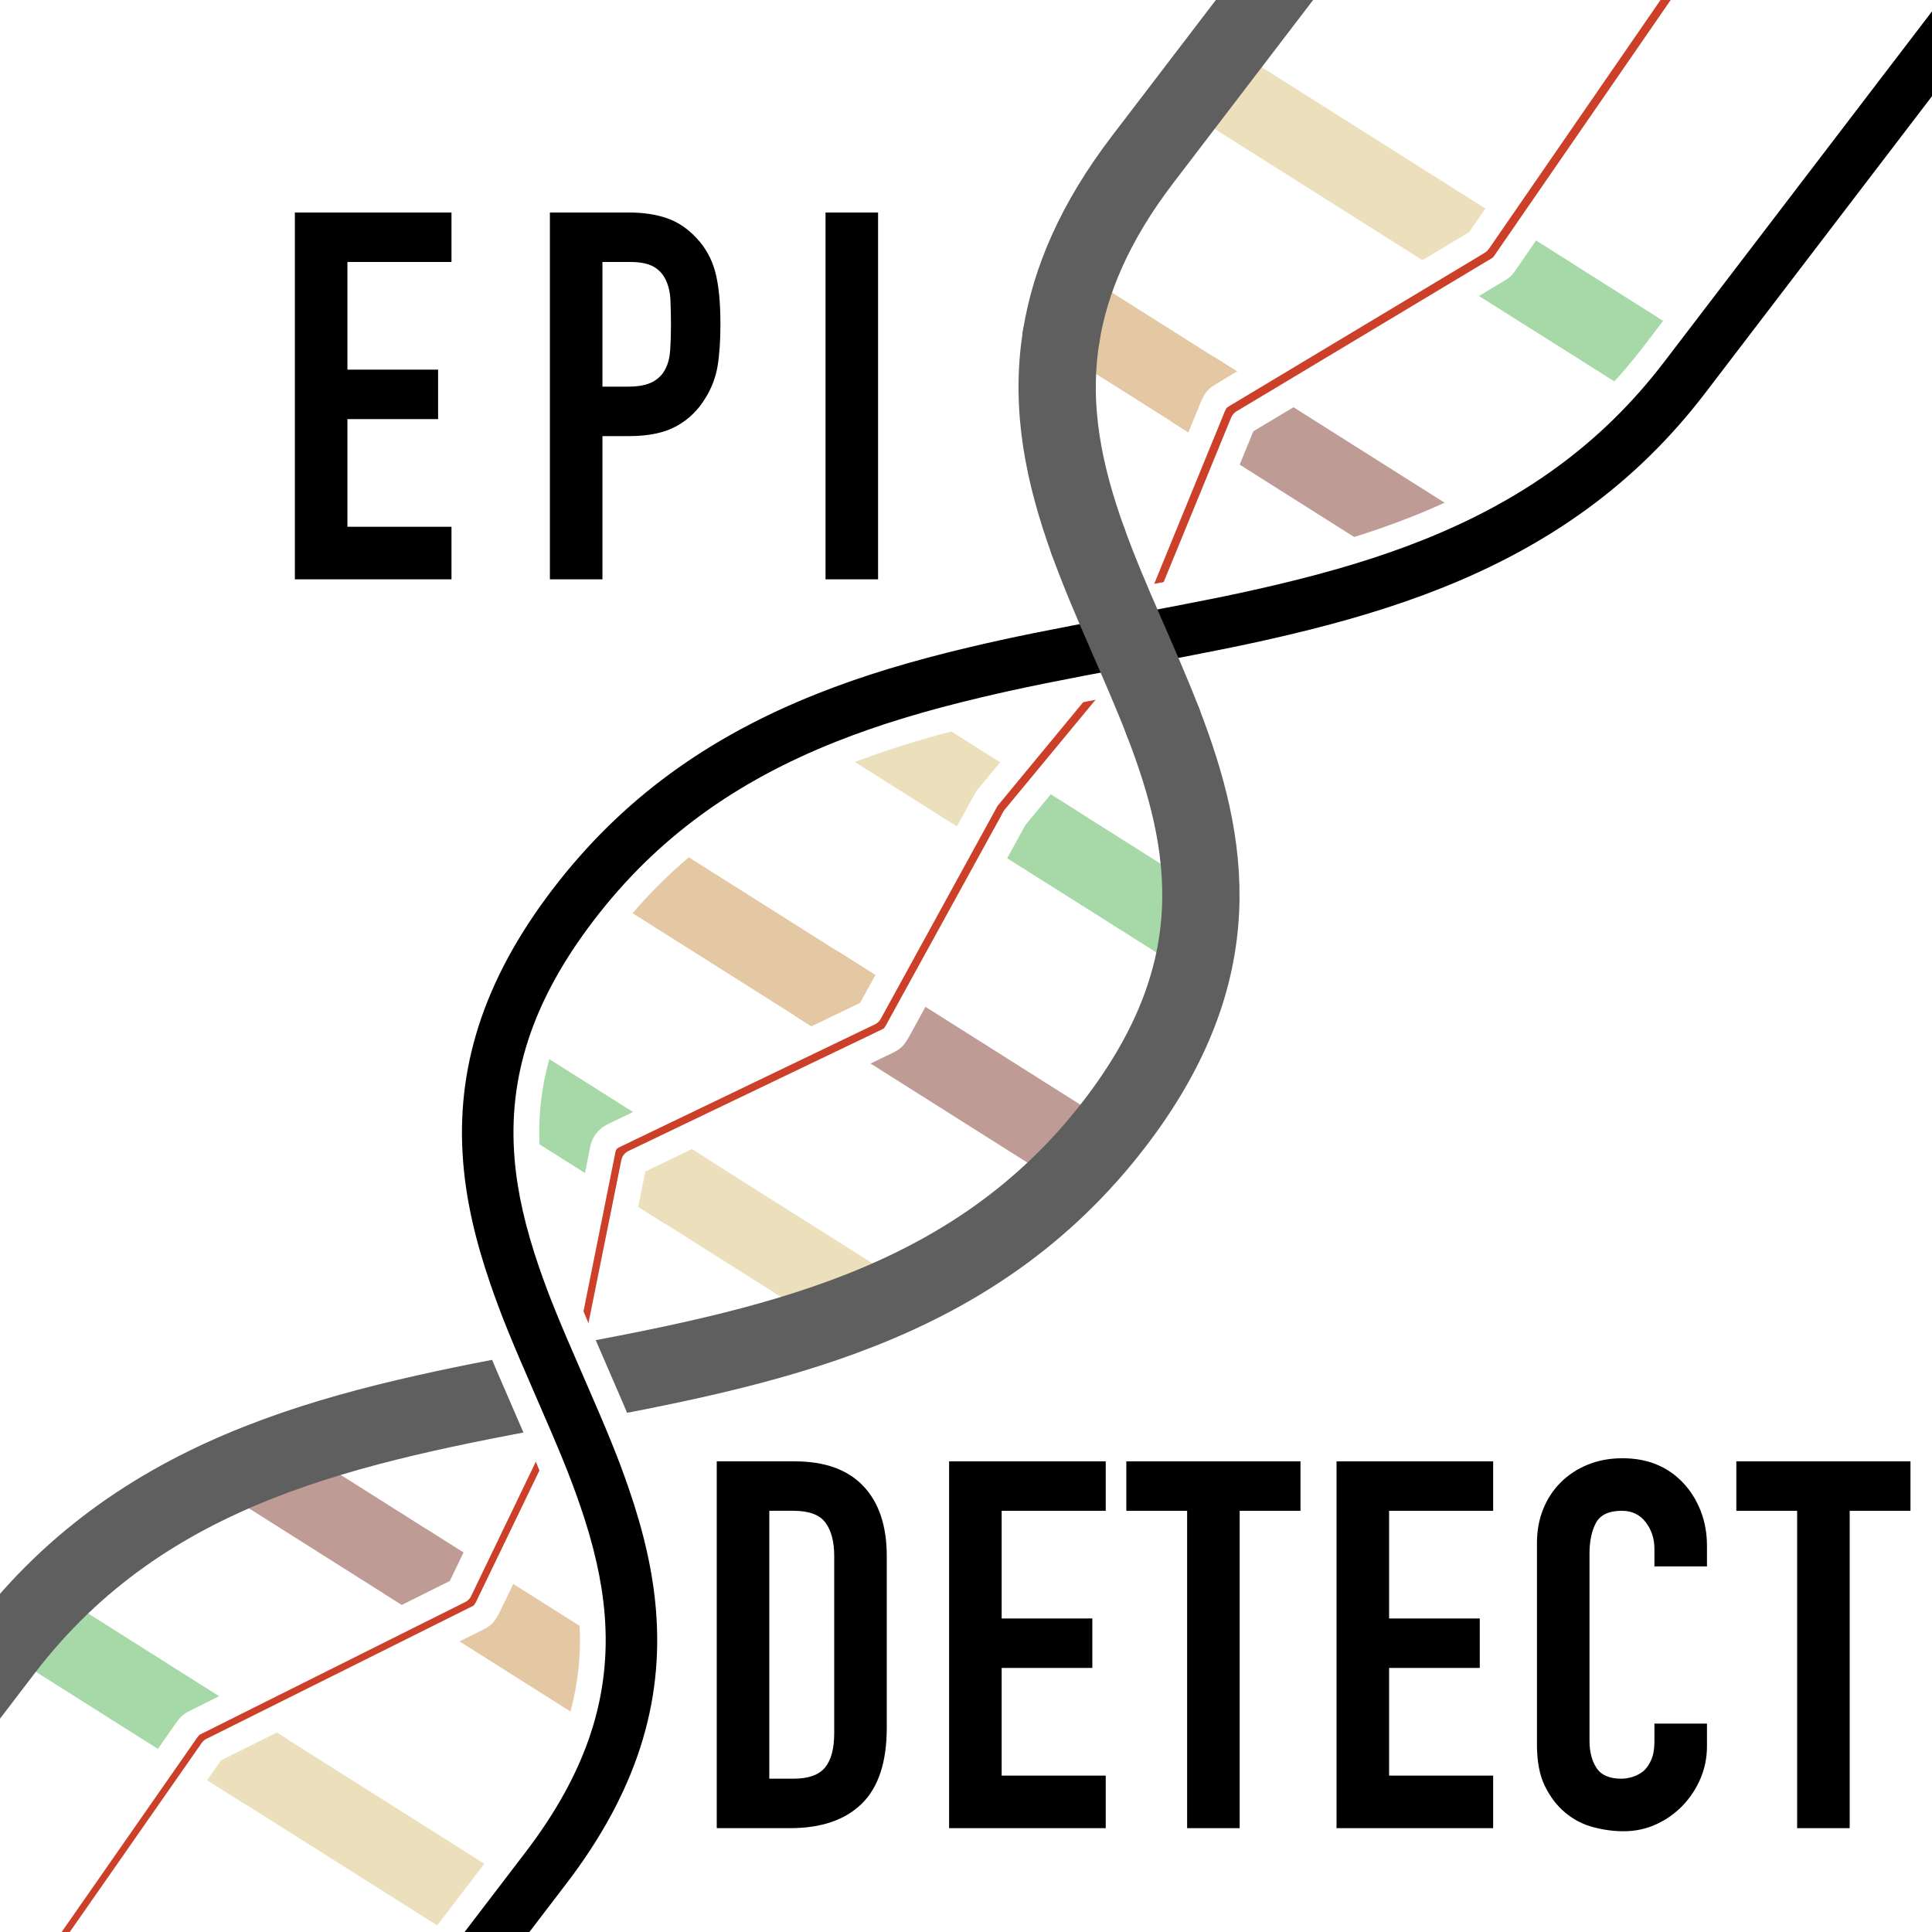 <?xml version="1.0" encoding="UTF-8" standalone="no"?>
<!DOCTYPE svg PUBLIC "-//W3C//DTD SVG 1.1//EN" "http://www.w3.org/Graphics/SVG/1.1/DTD/svg11.dtd">
<!-- Created with Vectornator (http://vectornator.io/) -->
<svg height="100%" stroke-miterlimit="10" style="fill-rule:nonzero;clip-rule:evenodd;stroke-linecap:round;stroke-linejoin:round;" version="1.1" viewBox="0 0 1500 1500" width="100%" xml:space="preserve" xmlns="http://www.w3.org/2000/svg" xmlns:vectornator="http://vectornator.io" xmlns:xlink="http://www.w3.org/1999/xlink">
<defs>
<filter color-interpolation-filters="sRGB" filterUnits="userSpaceOnUse" height="175.082" id="Filter" width="227.01" x="-2.61" y="1227.43">
<feGaussianBlur in="SourceGraphic" result="Blur" stdDeviation="0.223"/>
</filter>
<filter color-interpolation-filters="sRGB" filterUnits="userSpaceOnUse" height="210.605" id="Filter_2" width="283.231" x="138.431" y="1316.55">
<feGaussianBlur in="SourceGraphic" result="Blur" stdDeviation="0.223"/>
</filter>
<path d="M1414.61-192.567C1411.27-191.954 1408.15-190.073 1406.07-187.055C1341.74-93.766 1277.4-0.484 1213.06 92.805C1196.81 116.373 1180.56 139.954 1164.3 163.522C1160.24 169.414 1156.19 175.29 1152.12 181.182C1150.77 183.146 1149.42 185.104 1148.06 187.068C1147.93 187.269 1147.8 187.477 1147.63 187.665C1147.41 187.827 1147.18 187.942 1146.94 188.081C1145.36 189.03 1143.79 189.987 1142.21 190.935C1138.52 193.148 1134.83 195.367 1131.15 197.58C1117.98 205.483 1104.81 213.393 1091.64 221.296C1057.4 241.844 1023.16 262.393 988.919 282.946C978.911 288.954 968.885 294.947 958.877 300.955C956.77 302.22 954.649 303.481 952.542 304.746C951.488 305.379 950.407 305.922 949.404 306.632C947.855 307.728 946.07 308.631 944.823 310.061C943.484 311.596 942.75 313.563 941.788 315.358C941.294 316.28 941.011 317.29 940.614 318.258C939.821 320.194 939.028 322.132 938.235 324.068C934.865 332.296 931.498 340.514 928.128 348.742C916.235 377.783 904.34 406.846 892.447 435.887C886.698 449.924 880.952 463.954 875.204 477.991C873.222 482.831 871.224 487.679 869.242 492.52C868.647 493.972 868.07 495.403 867.476 496.855C867.332 497.204 867.166 497.566 867.027 497.916C866.938 498.068 866.83 498.18 866.725 498.308C866.461 498.627 866.176 498.936 865.912 499.256C865.121 500.214 864.344 501.182 863.552 502.14C860.913 505.336 858.258 508.526 855.619 511.722C847.966 520.99 840.325 530.271 832.673 539.539C817.631 557.755 802.583 575.956 787.544 594.174C782.794 599.927 778.053 605.688 773.304 611.441C771.72 613.359 770.127 615.272 768.544 617.19C767.731 618.175 766.874 619.152 766.162 620.213C765.397 621.352 764.809 622.57 764.149 623.774C743.897 660.691 723.644 697.61 703.392 734.528C696.641 746.834 689.903 759.147 683.153 771.453C680.983 775.408 678.803 779.351 676.633 783.306C676.09 784.296 675.536 785.298 674.993 786.289C674.662 786.448 674.329 786.611 673.998 786.77C672.409 787.534 670.834 788.276 669.245 789.04C664.476 791.332 659.711 793.638 654.943 795.929C640.108 803.059 625.261 810.177 610.427 817.307C566.453 838.442 522.464 859.594 478.49 880.729C476.043 881.905 473.639 883.011 471.732 885.048C470.498 886.367 469.547 887.89 468.876 889.567C467.92 891.957 467.562 894.884 467.065 897.361C466.457 900.386 465.844 903.414 465.236 906.439C461.794 923.581 458.37 940.701 454.928 957.844C449.259 986.078 443.587 1014.31 437.918 1042.55C436.095 1051.62 434.254 1060.7 432.432 1069.78C431.825 1072.81 431.241 1075.82 430.633 1078.85C430.431 1079.86 430.223 1080.86 430.021 1081.87C429.928 1082.32 429.82 1082.8 429.745 1083.27C429.091 1084.36 428.599 1085.65 428.049 1086.79C427.262 1088.43 426.498 1090.07 425.711 1091.7C422.958 1097.42 420.186 1103.12 417.433 1108.84C409.172 1126 400.915 1143.17 392.654 1160.33C384 1178.31 375.342 1196.29 366.688 1214.27C364.131 1219.58 361.565 1224.89 359.008 1230.2C358.256 1231.76 357.514 1233.32 356.762 1234.88C356.422 1235.05 356.087 1235.23 355.747 1235.4C353.559 1236.5 351.37 1237.59 349.182 1238.68C339.336 1243.6 329.483 1248.49 319.637 1253.41C278.064 1274.18 236.492 1294.95 194.919 1315.71C184.525 1320.9 174.135 1326.11 163.742 1331.3C160.459 1332.94 157.175 1334.57 153.893 1336.21C153.346 1336.48 152.789 1336.73 152.252 1337.03C151.036 1337.69 149.703 1338.18 148.638 1339.06C147.346 1340.13 146.362 1341.52 145.268 1342.8C144.576 1343.6 144.012 1344.62 143.404 1345.49C141.541 1348.16 139.688 1350.83 137.824 1353.5C131.199 1363 124.548 1372.52 117.923 1382.02C96.391 1412.9 74.883 1443.76 53.351 1474.64C-21.804 1582.42-97.006 1690.19-172.179 1797.96C-176.15 1803.65-174.75 1811.49-169.058 1815.47C-163.365 1819.44-155.525 1818.04-151.554 1812.34C-80.926 1711.11-10.316 1609.88 60.328 1508.66C83.945 1474.82 107.556 1440.96 131.173 1407.12C139.046 1395.84 146.919 1384.56 154.792 1373.28C157.278 1369.72 159.759 1366.17 162.245 1362.61C163.073 1361.42 163.914 1360.21 164.743 1359.02C164.751 1359.01 164.754 1358.99 164.763 1358.98C164.892 1358.91 165.029 1358.85 165.161 1358.79C165.708 1358.52 166.255 1358.24 166.802 1357.97C168.444 1357.15 170.085 1356.33 171.726 1355.51C176.651 1353.06 181.575 1350.6 186.499 1348.15C202.366 1340.23 218.233 1332.32 234.1 1324.41C266.927 1308.03 299.755 1291.67 332.584 1275.29C342.432 1270.38 352.28 1265.47 362.129 1260.56C364.317 1259.47 366.506 1258.38 368.694 1257.29C369.241 1257.01 369.808 1256.78 370.336 1256.47C371.872 1255.56 373.611 1254.89 374.879 1253.64C376.335 1252.21 377.241 1250.29 378.345 1248.57C378.835 1247.8 379.11 1246.95 379.504 1246.13C381.475 1242.05 383.465 1237.96 385.436 1233.87C392.334 1219.58 399.231 1205.26 406.129 1190.97C416.771 1168.91 427.404 1146.89 438.047 1124.83C441.594 1117.48 445.145 1110.13 448.693 1102.77C449.875 1100.32 451.066 1097.86 452.248 1095.41C452.888 1094.08 453.586 1092.79 454.05 1091.39C454.531 1089.94 454.746 1088.4 455.047 1086.91C455.353 1085.39 455.661 1083.89 455.966 1082.38C457.085 1076.84 458.198 1071.28 459.317 1065.73C462.572 1049.6 465.827 1033.49 469.082 1017.36C474.473 990.64 479.861 963.936 485.252 937.219C487.082 928.146 488.906 919.058 490.737 909.985C491.229 907.545 491.714 905.1 492.207 902.661C493.465 902.057 494.737 901.466 495.996 900.862C501.296 898.321 506.598 895.775 511.898 893.233C527.27 885.863 542.644 878.486 558.015 871.116C589.288 856.121 620.547 841.144 651.82 826.15C661.36 821.575 670.901 817.006 680.442 812.431C682.562 811.415 684.687 810.369 686.808 809.352C687.338 809.098 687.898 808.904 688.408 808.612C689.98 807.712 691.726 807.023 693.051 805.787C694.47 804.463 695.374 802.688 696.473 801.088C697.04 800.261 697.438 799.307 697.921 798.429C698.404 797.55 698.895 796.678 699.378 795.799C702.759 789.649 706.121 783.501 709.503 777.352C721.095 756.267 732.686 735.196 744.278 714.111C754.421 695.662 764.567 677.199 774.711 658.749C778.092 652.6 781.484 646.442 784.865 640.292C785.892 638.424 786.848 636.522 787.893 634.669C787.913 634.634 787.874 634.828 787.902 634.798C788.468 634.192 788.96 633.52 789.488 632.881C790.809 631.285 792.114 629.677 793.435 628.081C797.661 622.971 801.901 617.86 806.128 612.75C819.071 597.101 832.008 581.451 844.949 565.8C854.986 553.663 865.028 541.537 875.065 529.4C878.234 525.567 881.406 521.705 884.575 517.872C885.628 516.598 886.716 515.364 887.718 514.049C888.414 513.136 889.207 512.279 889.79 511.289C890.351 510.338 890.711 509.275 891.154 508.263C891.364 507.784 891.548 507.312 891.746 506.828C892.739 504.409 893.714 501.973 894.707 499.553C897.884 491.811 901.085 484.077 904.262 476.335C913.594 453.593 922.931 430.846 932.263 408.104C939.809 389.716 947.34 371.324 954.886 352.936C957.467 346.646 960.033 340.363 962.614 334.072C963.408 332.137 964.228 330.189 965.023 328.253C965.065 328.149 965.113 328.052 965.155 327.948C965.479 327.754 965.798 327.572 966.121 327.378C967.702 326.43 969.272 325.472 970.853 324.524C975.595 321.681 980.355 318.857 985.097 316.014C1000.38 306.852 1015.66 297.671 1030.94 288.506C1061.5 270.178 1092.04 251.859 1122.6 233.531C1132.08 227.843 1141.59 222.138 1151.07 216.45C1154.23 214.554 1157.38 212.669 1160.54 210.773C1161.07 210.457 1161.63 210.175 1162.15 209.835C1163.43 208.986 1164.81 208.266 1165.94 207.216C1167.06 206.159 1167.87 204.807 1168.81 203.577C1169.17 203.103 1169.48 202.599 1169.82 202.108C1171.85 199.163 1173.89 196.219 1175.92 193.274C1181.68 184.928 1187.43 176.565 1193.19 168.219C1212.16 140.728 1231.14 113.241 1250.11 85.749C1309.38-0.162 1368.66-86.073 1427.93-171.984C1432.1-178.019 1430.57-186.288 1424.54-190.451C1421.52-192.532 1417.96-193.18 1414.61-192.567Z" id="Fill"/>
<path d="M1726.41-303.989C1725.98-303.424 1284.12 274.919 1284.12 274.919C1236.49 337.258 1176.63 379.982 1100.04 410.368C1067.16 423.41 1031.25 434.214 989.281 444.142C957.103 451.754 930.762 457.01 871.033 468.201C810.374 479.566 783.452 484.935 750.049 492.838C705.448 503.389 666.827 515.008 630.978 529.23C544.749 563.438 475.98 612.556 421.169 684.296C365.425 757.258 343.608 828.444 349.639 903.118C352.15 934.203 359.361 965.424 371.107 999.659C379.783 1024.95 387.886 1044.62 406.958 1088.33C425.38 1130.56 433.106 1149.27 441.08 1172.51C451.312 1202.33 457.419 1228.8 459.487 1254.41C464.304 1314.06 446.977 1370.6 400.09 1431.97C234.3 1648.97-41.584 2010.06-42.016 2010.63L5.647 2047.06C6.079 2046.49 281.963 1685.4 447.753 1468.4C503.497 1395.44 525.314 1324.26 519.283 1249.58C516.772 1218.5 509.591 1187.27 497.845 1153.03C489.169 1127.74 481.036 1108.08 461.964 1064.37C443.542 1022.14 435.816 1003.43 427.843 980.19C417.61 950.367 411.503 923.895 409.435 898.287C404.618 838.642 421.975 782.085 468.862 720.716C516.683 658.126 576.503 615.408 653.097 585.022C685.971 571.981 721.916 561.167 763.882 551.239C796.06 543.627 822.371 538.38 882.101 527.189C942.76 515.824 969.681 510.455 1003.08 502.553C1047.68 492.001 1086.31 480.382 1122.16 466.16C1208.38 431.952 1277.15 382.834 1331.96 311.094C1331.96 311.094 1773.64-266.995 1774.07-267.56L1726.41-303.989Z" id="Fill_2"/>
</defs>
<clipPath id="ArtboardFrame">
<rect height="1500" width="1500" x="0" y="0"/>
</clipPath>
<g clip-path="url(#ArtboardFrame)" id="Livello-1" vectornator:layerName="Livello 1">
<path d="M802.27 643.643L681.705 567.466" fill="none" opacity="1" stroke="#ebe0bb" stroke-linecap="square" stroke-linejoin="round" stroke-width="60" vectornator:layerName="Curva 6"/>
<path d="M825.179 884.56L658.425 779.201" fill="none" opacity="1" stroke="#bf9b96" stroke-linecap="square" stroke-linejoin="round" stroke-width="60" vectornator:layerName="Linea 4"/>
<path d="M506.858 908.568L403.46 843.237" fill="none" opacity="1" stroke="#a7d9a8" stroke-linecap="square" stroke-linejoin="round" stroke-width="60" vectornator:layerName="Curva 4"/>
<path d="M659.813 1005.21L506.858 908.568" fill="none" opacity="1" stroke="#ebe0bb" stroke-linecap="square" stroke-linejoin="round" stroke-width="60" vectornator:layerName="Linea 3"/>
<path d="M181.415 1359.53L40.375 1270.42" fill="none" filter="url(#Filter)" opacity="1" stroke="#a7d9a8" stroke-linecap="square" stroke-linejoin="round" stroke-width="60" vectornator:blur="0.446404" vectornator:layerName="Curva 8"/>
<path d="M378.677 1484.17L181.415 1359.53" fill="none" filter="url(#Filter_2)" opacity="1" stroke="#ebe0bb" stroke-linecap="square" stroke-linejoin="round" stroke-width="60" vectornator:blur="0.446404" vectornator:layerName="Linea 7"/>
<path d="M658.425 779.201L486.334 670.469" fill="none" opacity="1" stroke="#e4c7a3" stroke-linecap="square" stroke-linejoin="round" stroke-width="60" vectornator:layerName="Curva 5"/>
<path d="M1123.07 426.733L928.206 303.61" fill="none" opacity="1" stroke="#bf9b96" stroke-linecap="butt" stroke-linejoin="round" stroke-width="60" vectornator:layerName="Linea 8"/>
<path d="M928.206 303.61L840.345 248.097" fill="none" opacity="1" stroke="#e4c7a3" stroke-linecap="square" stroke-linejoin="round" stroke-width="60" vectornator:layerName="Curva 9"/>
<path d="M470.858 1310.98L340.098 1228.36" fill="none" opacity="1" stroke="#e4c7a3" stroke-linecap="square" stroke-linejoin="round" stroke-width="60" vectornator:layerName="Linea 6"/>
<path d="M340.098 1228.36L212.603 1147.8" fill="none" opacity="1" stroke="#bf9b96" stroke-linecap="square" stroke-linejoin="round" stroke-width="60" vectornator:layerName="Curva 7"/>
<path d="M915.661 715.287L802.27 643.643" fill="none" opacity="1" stroke="#a7d9a8" stroke-linecap="square" stroke-linejoin="round" stroke-width="60" vectornator:layerName="Linea 5"/>
<path d="M1179.38 213.899L954.954 72.102" fill="none" opacity="1" stroke="#ebe0bb" stroke-linecap="square" stroke-linejoin="round" stroke-width="60" vectornator:layerName="Curva 10"/>
<path d="M1292.77 285.542L1179.38 213.899" fill="none" opacity="1" stroke="#a7d9a8" stroke-linecap="square" stroke-linejoin="round" stroke-width="60" vectornator:layerName="Linea 9"/>
<g opacity="1" vectornator:layerName="Curva 11">
<use fill="#cc4029" fill-rule="nonzero" stroke="none" xlink:href="#Fill"/>
<mask height="2030.51" id="StrokeMask" maskUnits="userSpaceOnUse" width="1624.72" x="-184.439" y="-202.788">
<rect fill="#ffffff" height="2030.51" stroke="none" width="1624.72" x="-184.439" y="-202.788"/>
<use fill="#000000" fill-rule="evenodd" stroke="none" xlink:href="#Fill"/>
</mask>
<use fill="none" mask="url(#StrokeMask)" stroke="#ffffff" stroke-linecap="butt" stroke-linejoin="round" stroke-width="20" xlink:href="#Fill"/>
</g>
<path d="M-439.2 1859.81C-439.2 1859.81-218.147 1570.49 2.906 1281.16C223.959 991.831 644.979 1160.86 866.031 871.534C956.45 753.189 939.443 654.97 902.892 560.413" fill="none" opacity="1" stroke="#605f5f" stroke-linecap="butt" stroke-linejoin="round" stroke-width="60" vectornator:layerName="Linea 1"/>
<path d="M823.938 260.906C830.883 217.865 849.9 172.563 887.117 123.85C1108.17-165.477 1329.22-454.804 1329.22-454.804" fill="none" opacity="1" stroke="#605f5f" stroke-linecap="butt" stroke-linejoin="round" stroke-width="60" vectornator:layerName="Curva 2"/>
<path d="M844.737 420.221C826.343 369.264 814.886 317.006 823.938 260.906" fill="none" opacity="1" stroke="#605f5f" stroke-linecap="butt" stroke-linejoin="round" stroke-width="60" vectornator:layerName="Curva 3"/>
<g opacity="1" vectornator:layerName="Curva 12">
<use fill="#000000" fill-rule="nonzero" stroke="none" xlink:href="#Fill_2"/>
<mask height="2371.05" id="StrokeMask_2" maskUnits="userSpaceOnUse" width="1836.09" x="-52.016" y="-313.989">
<rect fill="#ffffff" height="2371.05" stroke="none" width="1836.09" x="-52.016" y="-313.989"/>
<use fill="#000000" fill-rule="evenodd" stroke="none" xlink:href="#Fill_2"/>
</mask>
<use fill="none" mask="url(#StrokeMask_2)" stroke="#ffffff" stroke-linecap="butt" stroke-linejoin="round" stroke-width="20" xlink:href="#Fill_2"/>
</g>
<path d="M902.892 560.413C884.739 513.452 861.766 467.393 844.737 420.221" fill="none" opacity="1" stroke="#605f5f" stroke-linecap="butt" stroke-linejoin="round" stroke-width="60" vectornator:layerName="Curva 1"/>
</g>
<g id="Livello-2" vectornator:layerName="Livello 2">
<g fill="#000000" opacity="1" stroke="none" vectornator:layerName="Testo 1">
<path d="M228.936 449.785L228.936 164.985L350.536 164.985L350.536 203.385L269.736 203.385L269.736 286.985L340.136 286.985L340.136 325.385L269.736 325.385L269.736 408.985L350.536 408.985L350.536 449.785L228.936 449.785Z"/>
<path d="M426.936 449.785L426.936 164.985L488.136 164.985C499.336 164.985 509.203 166.451 517.736 169.385C526.27 172.318 534.003 177.518 540.936 184.985C547.87 192.451 552.67 201.185 555.336 211.185C558.003 221.185 559.336 234.718 559.336 251.785C559.336 264.585 558.603 275.385 557.136 284.185C555.67 292.985 552.536 301.251 547.736 308.985C542.136 318.318 534.67 325.585 525.336 330.785C516.003 335.985 503.736 338.585 488.536 338.585L467.736 338.585L467.736 449.785L426.936 449.785ZM467.736 203.385L467.736 300.185L487.336 300.185C495.603 300.185 502.003 298.985 506.536 296.585C511.07 294.185 514.403 290.851 516.536 286.585C518.67 282.585 519.936 277.651 520.336 271.785C520.736 265.918 520.936 259.385 520.936 252.185C520.936 245.518 520.803 239.185 520.536 233.185C520.27 227.185 519.07 221.918 516.936 217.385C514.803 212.851 511.603 209.385 507.336 206.985C503.07 204.585 496.936 203.385 488.936 203.385L467.736 203.385Z"/>
<path d="M640.936 449.785L640.936 164.985L681.736 164.985L681.736 449.785L640.936 449.785Z"/>
</g>
<g fill="#000000" opacity="1" stroke="none" vectornator:layerName="Testo 2">
<path d="M556.485 1419.38L556.485 1134.58L616.885 1134.58C640.352 1134.58 658.152 1140.98 670.285 1153.78C682.419 1166.58 688.485 1184.71 688.485 1208.18L688.485 1341.38C688.485 1368.05 682.019 1387.71 669.085 1400.38C656.152 1413.05 637.552 1419.38 613.285 1419.38L556.485 1419.38ZM597.285 1172.98L597.285 1380.98L616.085 1380.98C627.552 1380.98 635.685 1378.11 640.485 1372.38C645.285 1366.65 647.685 1357.65 647.685 1345.38L647.685 1208.18C647.685 1196.98 645.419 1188.31 640.885 1182.18C636.352 1176.05 628.085 1172.98 616.085 1172.98L597.285 1172.98Z"/>
<path d="M736.885 1419.38L736.885 1134.58L858.485 1134.58L858.485 1172.98L777.685 1172.98L777.685 1256.58L848.085 1256.58L848.085 1294.98L777.685 1294.98L777.685 1378.58L858.485 1378.58L858.485 1419.38L736.885 1419.38Z"/>
<path d="M921.685 1419.38L921.685 1172.98L874.485 1172.98L874.485 1134.58L1009.69 1134.58L1009.69 1172.98L962.485 1172.98L962.485 1419.38L921.685 1419.38Z"/>
<path d="M1037.69 1419.38L1037.69 1134.58L1159.29 1134.58L1159.29 1172.98L1078.49 1172.98L1078.49 1256.58L1148.89 1256.58L1148.89 1294.98L1078.49 1294.98L1078.49 1378.58L1159.29 1378.58L1159.29 1419.38L1037.69 1419.38Z"/>
<path d="M1325.29 1338.18L1325.29 1355.78C1325.29 1364.58 1323.62 1372.91 1320.29 1380.78C1316.95 1388.65 1312.35 1395.65 1306.49 1401.78C1300.62 1407.91 1293.75 1412.78 1285.89 1416.38C1278.02 1419.98 1269.55 1421.78 1260.49 1421.78C1252.75 1421.78 1244.89 1420.71 1236.89 1418.58C1228.89 1416.45 1221.69 1412.71 1215.29 1407.38C1208.89 1402.05 1203.62 1395.18 1199.49 1386.78C1195.35 1378.38 1193.29 1367.65 1193.29 1354.58L1193.29 1197.78C1193.29 1188.45 1194.89 1179.78 1198.09 1171.78C1201.29 1163.78 1205.82 1156.85 1211.69 1150.98C1217.55 1145.11 1224.55 1140.51 1232.69 1137.18C1240.82 1133.85 1249.82 1132.18 1259.69 1132.18C1278.89 1132.18 1294.49 1138.45 1306.49 1150.98C1312.35 1157.11 1316.95 1164.38 1320.29 1172.78C1323.62 1181.18 1325.29 1190.31 1325.29 1200.18L1325.29 1216.18L1284.49 1216.18L1284.49 1202.58C1284.49 1194.58 1282.22 1187.65 1277.69 1181.78C1273.15 1175.91 1267.02 1172.98 1259.29 1172.98C1249.15 1172.98 1242.42 1176.11 1239.09 1182.38C1235.75 1188.65 1234.09 1196.58 1234.09 1206.18L1234.09 1351.78C1234.09 1360.05 1235.89 1366.98 1239.49 1372.58C1243.09 1378.18 1249.55 1380.98 1258.89 1380.98C1261.55 1380.98 1264.42 1380.51 1267.49 1379.58C1270.55 1378.65 1273.42 1377.11 1276.09 1374.98C1278.49 1372.85 1280.49 1369.91 1282.09 1366.18C1283.69 1362.45 1284.49 1357.78 1284.49 1352.18L1284.49 1338.18L1325.29 1338.18Z"/>
<path d="M1395.29 1419.38L1395.29 1172.98L1348.09 1172.98L1348.09 1134.58L1483.29 1134.58L1483.29 1172.98L1436.09 1172.98L1436.09 1419.38L1395.29 1419.38Z"/>
</g>
</g>
</svg>
